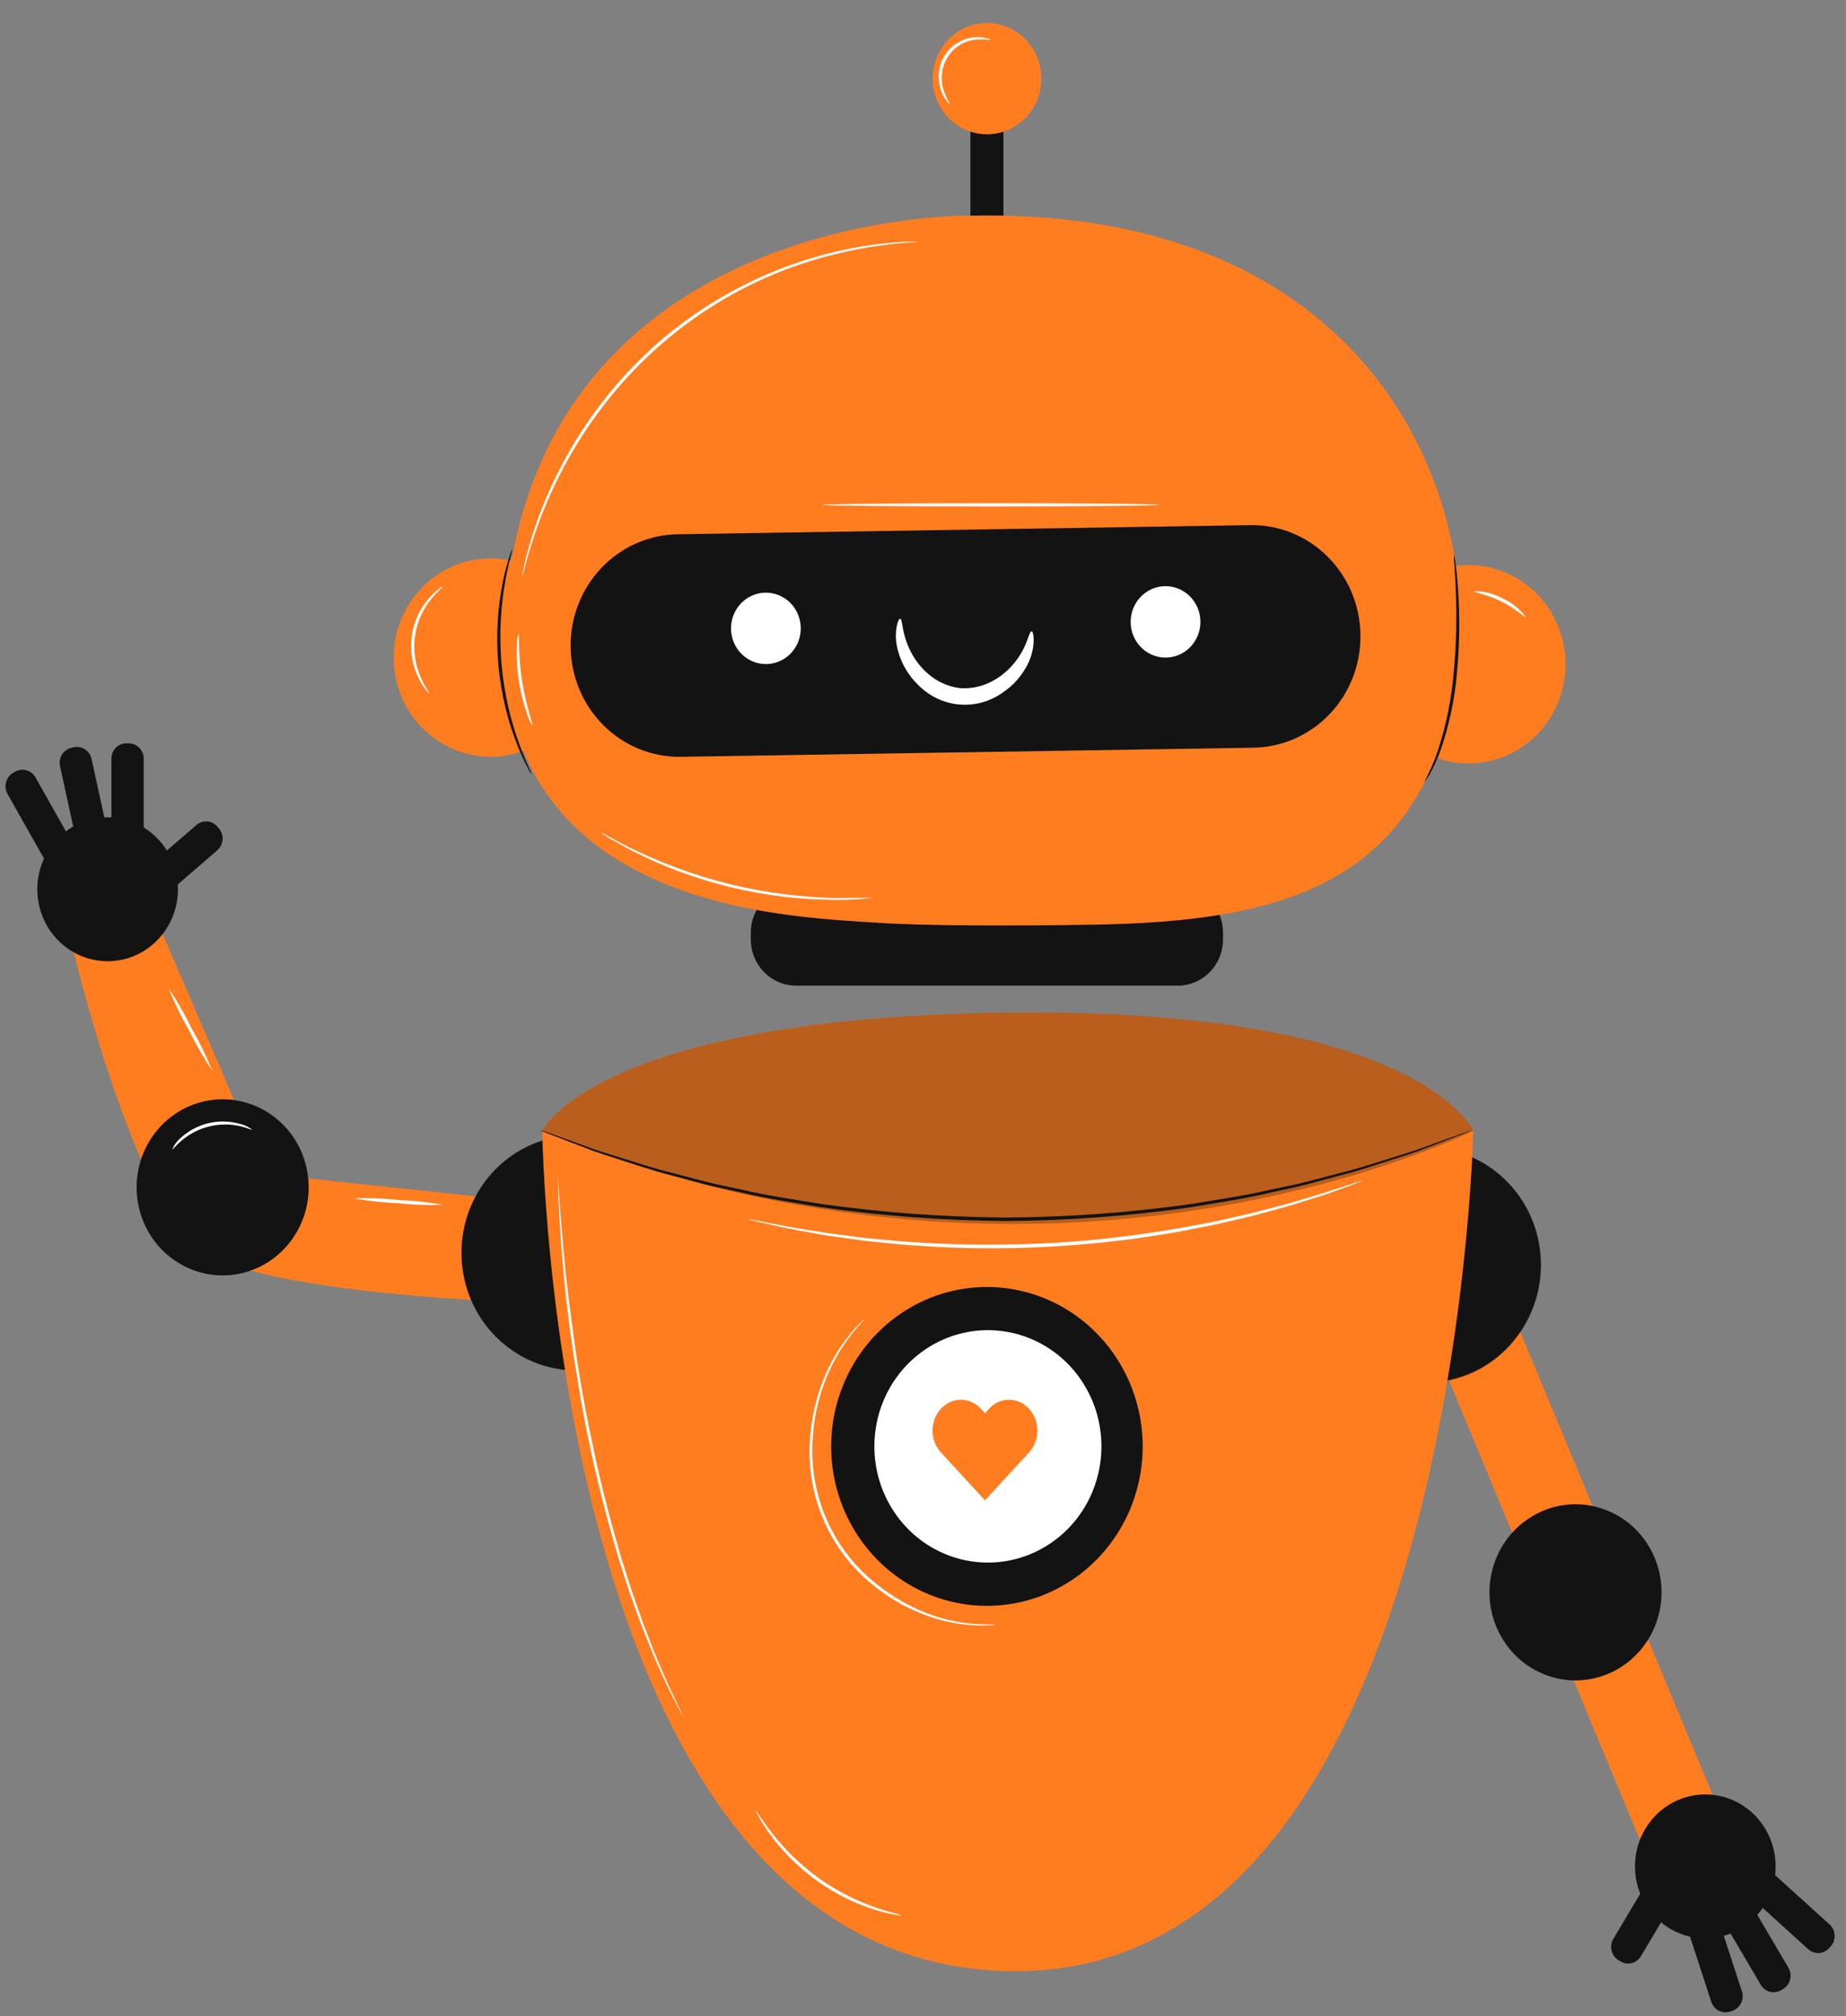 <svg width="141" height="154" viewBox="0 0 141 154" fill="none" xmlns="http://www.w3.org/2000/svg">
<rect x="0" y="0" width="141" height="154" fill="#808080" stroke="none"/>
<path d="M40.066 91.761L20.312 89.668L11.946 70.232L5.445 71.965C5.445 71.965 10.248 92.505 15.623 95.687C20.997 98.87 39.358 99.441 39.358 99.441L40.066 91.761Z" fill="#FF7D1F"/>
<path d="M50.563 101.647C53.777 97.945 53.451 92.278 49.835 88.988C46.218 85.698 40.681 86.032 37.467 89.734C34.252 93.435 34.578 99.102 38.195 102.392C41.811 105.682 47.349 105.348 50.563 101.647Z" fill="#131313"/>
<path d="M44.025 104.664C41.995 104.664 40.028 103.944 38.458 102.626C36.889 101.307 35.815 99.473 35.419 97.435C35.023 95.397 35.329 93.282 36.286 91.45C37.243 89.617 38.791 88.181 40.667 87.386C42.542 86.591 44.63 86.486 46.572 87.089C48.515 87.692 50.193 88.966 51.321 90.694C52.449 92.421 52.957 94.496 52.758 96.564C52.559 98.631 51.665 100.564 50.23 102.034C49.417 102.87 48.45 103.533 47.385 103.985C46.32 104.436 45.178 104.667 44.025 104.664ZM44.025 86.731C42 86.729 40.038 87.445 38.471 88.758C36.905 90.071 35.831 91.899 35.434 93.931C35.037 95.963 35.341 98.073 36.293 99.902C37.246 101.73 38.788 103.164 40.658 103.959C42.528 104.755 44.609 104.861 46.547 104.262C48.485 103.663 50.16 102.394 51.287 100.672C52.414 98.951 52.922 96.882 52.726 94.82C52.53 92.757 51.641 90.828 50.211 89.361C49.401 88.526 48.437 87.864 47.375 87.412C46.313 86.96 45.175 86.729 44.025 86.731Z" fill="#131313"/>
<path d="M18.539 97.223C22.067 96.356 24.241 92.726 23.394 89.114C22.547 85.503 19 83.278 15.471 84.145C11.943 85.012 9.769 88.642 10.616 92.254C11.463 95.865 15.01 98.09 18.539 97.223Z" fill="#131313"/>
<path d="M12.018 71.804C14.116 69.658 14.116 66.178 12.018 64.032C9.921 61.885 6.521 61.885 4.424 64.032C2.327 66.178 2.327 69.658 4.424 71.804C6.521 73.951 9.921 73.951 12.018 71.804Z" fill="#131313"/>
<path d="M16.595 64.944L12.173 68.766L10.579 66.833L15 63.012C15.233 62.81 15.534 62.712 15.838 62.738C16.142 62.764 16.423 62.913 16.619 63.151L16.728 63.283C16.826 63.401 16.901 63.538 16.947 63.685C16.994 63.833 17.011 63.988 16.999 64.142C16.986 64.296 16.944 64.447 16.875 64.585C16.806 64.722 16.71 64.844 16.595 64.944Z" fill="#131313"/>
<path d="M10.975 57.946V63.706C10.975 63.75 10.957 63.793 10.927 63.825C10.896 63.856 10.854 63.874 10.81 63.874H8.672C8.628 63.874 8.587 63.856 8.556 63.825C8.525 63.793 8.508 63.75 8.508 63.706V57.946C8.508 57.634 8.629 57.334 8.844 57.114C9.06 56.893 9.352 56.77 9.657 56.77H9.826C10.13 56.77 10.423 56.893 10.638 57.114C10.854 57.334 10.975 57.634 10.975 57.946Z" fill="#131313"/>
<path d="M6.993 57.966L8.222 63.587C8.231 63.631 8.223 63.676 8.2 63.714C8.177 63.752 8.14 63.778 8.097 63.788L6.01 64.266C5.968 64.275 5.923 64.267 5.887 64.244C5.85 64.22 5.824 64.182 5.814 64.138L4.586 58.517C4.519 58.213 4.573 57.894 4.737 57.63C4.9 57.367 5.159 57.181 5.456 57.113L5.621 57.075C5.918 57.007 6.23 57.063 6.487 57.23C6.745 57.397 6.927 57.662 6.993 57.966Z" fill="#131313"/>
<path d="M2.711 59.375L5.525 64.364C5.547 64.402 5.553 64.448 5.542 64.491C5.53 64.534 5.503 64.571 5.465 64.593L3.613 65.688C3.575 65.71 3.531 65.716 3.488 65.704C3.446 65.693 3.411 65.665 3.389 65.626L0.575 60.638C0.422 60.368 0.381 60.047 0.46 59.745C0.539 59.444 0.731 59.187 0.995 59.031L1.142 58.945C1.406 58.789 1.719 58.747 2.014 58.828C2.308 58.908 2.559 59.105 2.711 59.375Z" fill="#131313"/>
<path d="M125.919 142.111L131.832 139.537L114.771 98.479L108.858 101.053L125.919 142.111Z" fill="#FF7D1F"/>
<path d="M115.62 102.402C118.747 98.623 118.29 92.965 114.598 89.764C110.907 86.563 105.378 87.031 102.251 90.81C99.123 94.588 99.581 100.246 103.272 103.447C106.964 106.648 112.492 106.18 115.62 102.402Z" fill="#131313"/>
<path d="M108.956 105.606C107.581 105.607 106.226 105.277 104.999 104.644C103.771 104.011 102.707 103.091 101.89 101.96C101.073 100.828 100.527 99.516 100.297 98.13C100.066 96.743 100.156 95.32 100.561 93.975C101.04 92.39 101.94 90.971 103.16 89.877C104.38 88.784 105.873 88.058 107.472 87.78C109.071 87.503 110.714 87.684 112.218 88.305C113.723 88.926 115.029 89.961 115.993 91.296C116.957 92.632 117.54 94.214 117.677 95.868C117.815 97.522 117.502 99.183 116.773 100.666C116.043 102.148 114.927 103.395 113.547 104.267C112.167 105.139 110.578 105.603 108.956 105.606ZM108.956 87.663C107.337 87.665 105.75 88.126 104.372 88.996C102.993 89.866 101.878 91.11 101.149 92.59C100.421 94.07 100.108 95.728 100.245 97.379C100.382 99.03 100.964 100.61 101.926 101.943C102.888 103.276 104.193 104.309 105.695 104.929C107.196 105.548 108.837 105.728 110.433 105.45C112.029 105.172 113.519 104.447 114.736 103.354C115.953 102.261 116.85 100.844 117.327 99.26C118.009 96.991 117.782 94.538 116.698 92.439C115.614 90.341 113.761 88.768 111.545 88.067C110.697 87.798 109.815 87.662 108.928 87.663H108.956Z" fill="#131313"/>
<path d="M126.671 123.416C127.642 119.837 125.596 116.13 122.099 115.136C118.603 114.141 114.981 116.236 114.009 119.815C113.038 123.393 115.084 127.1 118.581 128.095C122.077 129.089 125.699 126.994 126.671 123.416Z" fill="#131313"/>
<path d="M130.253 148.043C133.219 148.043 135.623 145.582 135.623 142.546C135.623 139.511 133.219 137.05 130.253 137.05C127.287 137.05 124.883 139.511 124.883 142.546C124.883 145.582 127.287 148.043 130.253 148.043Z" fill="#131313"/>
<path d="M123.229 148.083L126.236 143.033L128.346 144.349L125.339 149.399C125.181 149.665 124.925 149.856 124.629 149.93C124.333 150.004 124.02 149.954 123.76 149.791L123.616 149.701C123.487 149.621 123.374 149.516 123.284 149.391C123.195 149.266 123.13 149.125 123.094 148.974C123.058 148.824 123.051 148.668 123.075 148.515C123.098 148.362 123.15 148.215 123.229 148.083Z" fill="#131313"/>
<path d="M130.713 152.899L128.931 147.435C128.917 147.393 128.92 147.346 128.94 147.307C128.959 147.267 128.993 147.236 129.035 147.222L131.063 146.529C131.104 146.515 131.149 146.518 131.188 146.538C131.227 146.558 131.257 146.593 131.271 146.635L133.053 152.099C133.099 152.246 133.116 152.401 133.104 152.555C133.091 152.709 133.049 152.859 132.98 152.996C132.911 153.133 132.816 153.256 132.701 153.355C132.586 153.455 132.453 153.531 132.309 153.578L132.149 153.633C131.863 153.726 131.553 153.702 131.285 153.565C131.017 153.428 130.811 153.188 130.713 152.899Z" fill="#131313"/>
<path d="M134.489 151.589L131.585 146.655C131.573 146.636 131.566 146.615 131.563 146.593C131.56 146.572 131.561 146.549 131.566 146.528C131.571 146.507 131.58 146.486 131.593 146.469C131.606 146.451 131.622 146.436 131.64 146.425L133.472 145.295C133.491 145.284 133.511 145.276 133.532 145.273C133.554 145.269 133.576 145.27 133.596 145.276C133.617 145.281 133.637 145.291 133.654 145.304C133.672 145.317 133.686 145.333 133.698 145.352L136.602 150.286C136.759 150.553 136.806 150.873 136.733 151.176C136.66 151.479 136.472 151.739 136.211 151.9L136.066 151.989C135.805 152.15 135.492 152.198 135.197 152.123C134.901 152.048 134.646 151.856 134.489 151.589Z" fill="#131313"/>
<path d="M138.111 148.868L133.898 145.048C133.866 145.019 133.846 144.977 133.843 144.933C133.841 144.888 133.856 144.845 133.884 144.811L135.299 143.177C135.328 143.143 135.369 143.123 135.412 143.12C135.456 143.118 135.499 143.133 135.531 143.162L139.743 146.982C139.971 147.189 140.11 147.48 140.128 147.791C140.147 148.103 140.044 148.409 139.841 148.642L139.73 148.771C139.527 149.003 139.243 149.144 138.94 149.162C138.636 149.18 138.338 149.074 138.111 148.868Z" fill="#131313"/>
<path d="M41.42 86.358C41.42 86.358 42.053 149.306 76.566 150.535C111.08 151.764 112.529 86.809 112.529 86.358C112.529 86.358 108.453 76.974 76.975 77.338C45.495 77.703 41.42 86.358 41.42 86.358Z" fill="#FF7D1F"/>
<path d="M60.795 75.278H89.967C91.871 75.278 93.414 73.698 93.414 71.75V71.236C93.414 69.288 91.871 67.708 89.967 67.708H60.795C58.892 67.708 57.348 69.288 57.348 71.236V71.75C57.348 73.698 58.892 75.278 60.795 75.278Z" fill="#131313"/>
<path d="M74.124 19.305H76.643V6.272H74.124V19.305Z" fill="#131313"/>
<path d="M113.888 58.102C117.865 57.135 120.322 53.051 119.377 48.981C118.432 44.911 114.442 42.396 110.466 43.364C106.489 44.331 104.032 48.415 104.977 52.484C105.922 56.554 109.912 59.07 113.888 58.102Z" fill="#FF7D1F"/>
<path d="M39.111 57.609C43.097 56.684 45.595 52.627 44.691 48.547C43.787 44.467 39.823 41.91 35.837 42.836C31.851 43.761 29.352 47.819 30.256 51.898C31.16 55.978 35.125 58.535 39.111 57.609Z" fill="#FF7D1F"/>
<path d="M73.919 16.476C73.919 16.476 43.828 16.107 39.072 42.8C34.317 69.493 59.755 69.974 67.076 70.478C70.392 70.708 77.492 70.732 83.758 70.617C97.631 70.372 107.433 67.626 110.768 54.455C111.165 52.91 111.414 51.33 111.513 49.736C112.39 35.278 102.856 15.766 73.919 16.476Z" fill="#FF7D1F"/>
<path d="M95.742 57.105L52.027 57.801C50.936 57.821 49.853 57.62 48.838 57.211C47.823 56.801 46.897 56.191 46.113 55.414C45.329 54.638 44.702 53.711 44.268 52.687C43.834 51.662 43.602 50.56 43.585 49.444C43.567 48.328 43.763 47.218 44.164 46.179C44.565 45.141 45.161 44.193 45.92 43.391C46.679 42.588 47.585 41.947 48.586 41.503C49.587 41.059 50.664 40.821 51.755 40.804L95.47 40.108C96.561 40.087 97.645 40.288 98.66 40.697C99.675 41.106 100.602 41.717 101.386 42.493C102.17 43.269 102.797 44.197 103.23 45.221C103.664 46.246 103.896 47.348 103.912 48.465C103.931 49.582 103.735 50.691 103.335 51.73C102.934 52.769 102.338 53.717 101.579 54.52C100.82 55.322 99.913 55.964 98.912 56.407C97.91 56.851 96.833 57.088 95.742 57.105Z" fill="#131313"/>
<path d="M61.114 48.517C61.012 49.046 60.759 49.533 60.388 49.915C60.016 50.297 59.542 50.558 59.026 50.664C58.509 50.77 57.973 50.718 57.486 50.513C56.999 50.307 56.582 49.959 56.288 49.511C55.995 49.064 55.837 48.537 55.836 47.998C55.835 47.459 55.99 46.931 56.281 46.482C56.573 46.033 56.988 45.682 57.474 45.475C57.96 45.267 58.496 45.212 59.013 45.316C59.356 45.385 59.683 45.522 59.974 45.72C60.266 45.919 60.516 46.174 60.711 46.471C60.906 46.768 61.042 47.102 61.111 47.453C61.18 47.804 61.181 48.166 61.114 48.517Z" fill="white"/>
<path d="M91.64 48.018C91.539 48.547 91.287 49.035 90.916 49.417C90.544 49.8 90.071 50.062 89.554 50.169C89.037 50.276 88.501 50.224 88.014 50.019C87.526 49.814 87.109 49.466 86.815 49.018C86.521 48.571 86.363 48.044 86.361 47.504C86.36 46.965 86.515 46.437 86.806 45.988C87.098 45.539 87.513 45.188 88 44.98C88.486 44.773 89.022 44.717 89.539 44.821C90.231 44.96 90.842 45.375 91.236 45.975C91.629 46.574 91.775 47.309 91.64 48.018Z" fill="white"/>
<path d="M87.25 111.356C87.078 113.758 86.215 116.054 84.769 117.954C83.322 119.854 81.358 121.272 79.124 122.03C76.89 122.787 74.487 122.849 72.219 122.209C69.95 121.568 67.918 120.254 66.38 118.431C64.841 116.609 63.865 114.361 63.575 111.971C63.285 109.58 63.694 107.156 64.75 105.004C65.806 102.852 67.462 101.068 69.509 99.879C71.555 98.69 73.9 98.149 76.247 98.324C79.394 98.559 82.321 100.065 84.384 102.509C86.448 104.952 87.478 108.135 87.25 111.356Z" fill="#131313"/>
<path d="M84.106 111.114C83.98 112.865 83.351 114.539 82.296 115.923C81.242 117.308 79.81 118.341 78.182 118.893C76.553 119.444 74.802 119.489 73.149 119.022C71.495 118.555 70.015 117.596 68.894 116.268C67.773 114.939 67.062 113.3 66.851 111.558C66.64 109.816 66.939 108.049 67.709 106.48C68.479 104.912 69.687 103.613 71.179 102.747C72.671 101.881 74.38 101.487 76.09 101.615C77.226 101.7 78.335 102.012 79.353 102.536C80.37 103.059 81.277 103.782 82.022 104.665C82.766 105.547 83.333 106.571 83.691 107.677C84.048 108.784 84.189 109.952 84.106 111.114Z" fill="white"/>
<path d="M78.322 9.012C79.943 7.353 79.943 4.663 78.322 3.004C76.701 1.345 74.073 1.345 72.453 3.004C70.832 4.663 70.832 7.353 72.453 9.012C74.073 10.671 76.701 10.671 78.322 9.012Z" fill="#FF7D1F"/>
<path d="M68.754 47.26C68.951 47.283 68.853 48.219 69.434 49.501C69.763 50.237 70.243 50.891 70.841 51.421C71.542 52.052 72.414 52.449 73.341 52.559C74.273 52.62 75.201 52.393 76.005 51.906C76.685 51.501 77.273 50.953 77.731 50.298C78.528 49.16 78.598 48.205 78.795 48.219C78.875 48.219 78.955 48.459 78.955 48.911C78.937 49.553 78.776 50.184 78.486 50.754C78.049 51.616 77.403 52.348 76.61 52.88C75.629 53.587 74.435 53.914 73.241 53.803C72.046 53.691 70.93 53.148 70.091 52.271C69.406 51.6 68.902 50.761 68.627 49.832C68.432 49.213 68.38 48.556 68.477 47.912C68.557 47.466 68.679 47.245 68.754 47.26Z" fill="white"/>
<path d="M108.817 59.698C108.77 59.698 109.31 58.834 109.83 57.322C110.478 55.341 110.887 53.288 111.05 51.206C111.238 49.132 111.285 47.047 111.19 44.966C111.158 44.164 111.12 43.526 111.083 43.046C111.051 42.814 111.043 42.579 111.059 42.345C111.119 42.571 111.158 42.803 111.176 43.036C111.242 43.483 111.308 44.131 111.364 44.956C111.511 47.054 111.488 49.161 111.294 51.254C111.129 53.355 110.692 55.425 109.994 57.408C109.774 58.006 109.507 58.586 109.197 59.141C109.086 59.337 108.959 59.523 108.817 59.698Z" fill="#131313"/>
<path d="M39.127 41.908C39.101 42.141 39.052 42.371 38.982 42.594C38.921 42.81 38.855 43.074 38.794 43.391C38.733 43.708 38.64 44.053 38.583 44.452C38.419 45.377 38.309 46.312 38.255 47.25C38.192 48.399 38.208 49.55 38.302 50.697C38.407 51.841 38.588 52.977 38.846 54.095C39.061 55.01 39.331 55.911 39.653 56.793C39.779 57.172 39.925 57.503 40.042 57.801C40.159 58.099 40.272 58.348 40.365 58.55C40.472 58.757 40.56 58.974 40.628 59.198C40.495 59.007 40.379 58.805 40.281 58.593C40.148 58.353 40.028 58.106 39.92 57.854C39.789 57.566 39.629 57.234 39.493 56.855C39.145 55.976 38.857 55.073 38.63 54.153C38.356 53.023 38.164 51.875 38.058 50.716C37.962 49.558 37.953 48.395 38.03 47.236C38.095 46.289 38.224 45.347 38.414 44.418C38.485 44.02 38.583 43.669 38.663 43.357C38.743 43.045 38.818 42.781 38.888 42.565C38.95 42.34 39.03 42.12 39.127 41.908Z" fill="#131313"/>
<path d="M41.258 86.304L41.436 86.356L41.961 86.539L43.959 87.259L45.404 87.787C45.934 87.969 46.52 88.142 47.144 88.339C48.396 88.718 49.808 89.213 51.412 89.597L53.911 90.254C54.784 90.48 55.703 90.648 56.65 90.859C58.526 91.301 60.585 91.603 62.747 91.958C67.423 92.615 72.135 92.96 76.855 92.99C81.574 92.962 86.287 92.617 90.962 91.958C93.11 91.603 95.155 91.305 97.059 90.859C97.997 90.653 98.935 90.485 99.798 90.259L102.302 89.601C103.902 89.217 105.313 88.723 106.565 88.344C107.189 88.147 107.775 87.974 108.305 87.792L109.75 87.264L111.748 86.544L112.273 86.361C112.332 86.337 112.393 86.32 112.456 86.308L112.282 86.385L111.767 86.592L109.783 87.355L108.305 87.921C107.78 88.109 107.194 88.286 106.57 88.493C105.318 88.886 103.911 89.39 102.307 89.789L99.802 90.461C98.935 90.691 98.011 90.864 97.064 91.08C95.188 91.531 93.124 91.838 90.967 92.203C86.281 92.876 81.557 93.227 76.826 93.254C72.097 93.224 67.375 92.871 62.691 92.198C60.538 91.838 58.47 91.526 56.594 91.075C55.656 90.859 54.718 90.686 53.855 90.456L51.351 89.784C49.747 89.385 48.34 88.881 47.087 88.488C46.464 88.281 45.882 88.104 45.352 87.916L43.912 87.365L41.928 86.601L41.413 86.395C41.358 86.37 41.306 86.339 41.258 86.304Z" fill="#131313"/>
<g opacity="0.3">
<path d="M41.42 86.357C41.42 86.357 45.495 77.717 76.975 77.338C108.453 76.959 112.529 86.357 112.529 86.357C112.529 86.357 80.759 102.385 41.42 86.357Z" fill="#131313"/>
</g>
<path d="M70.103 18.474C70.067 18.477 70.031 18.477 69.995 18.474L69.68 18.507C69.399 18.536 68.986 18.546 68.456 18.608C66.961 18.757 65.477 19.009 64.015 19.362C56.452 21.134 49.782 25.671 45.255 32.12C43.068 35.22 41.413 38.677 40.359 42.345C40.195 42.863 40.106 43.276 40.026 43.55L39.937 43.866C39.928 43.903 39.916 43.938 39.899 43.972C39.893 43.935 39.893 43.898 39.899 43.861C39.899 43.775 39.937 43.669 39.965 43.54C40.031 43.261 40.101 42.844 40.251 42.316C40.642 40.825 41.144 39.366 41.752 37.953C43.756 33.256 46.808 29.105 50.663 25.832C54.533 22.585 59.093 20.309 63.977 19.189C65.448 18.847 66.942 18.621 68.447 18.512C68.982 18.464 69.385 18.469 69.676 18.455H69.995C70.07 18.464 70.103 18.469 70.103 18.474Z" fill="white"/>
<path d="M40.671 55.424C40.483 55.127 40.338 54.804 40.239 54.464C39.683 52.86 39.424 51.164 39.475 49.462C39.462 49.109 39.503 48.756 39.597 48.416C39.672 48.416 39.569 50.019 39.869 51.959C40.169 53.898 40.741 55.395 40.671 55.424Z" fill="white"/>
<path d="M32.779 52.944C32.779 52.944 32.671 52.867 32.526 52.684C32.319 52.426 32.141 52.144 31.996 51.844C31.495 50.852 31.303 49.727 31.447 48.619C31.59 47.512 32.062 46.477 32.798 45.652C33.013 45.4 33.257 45.174 33.525 44.98C33.617 44.901 33.721 44.839 33.834 44.798C33.862 44.836 33.44 45.129 32.929 45.758C32.258 46.58 31.829 47.581 31.691 48.643C31.553 49.705 31.713 50.785 32.151 51.758C32.479 52.521 32.812 52.915 32.779 52.944Z" fill="white"/>
<path d="M75.654 3.048C75.288 3.007 74.919 2.998 74.552 3.024C74.114 3.063 73.692 3.204 73.316 3.437C72.94 3.669 72.621 3.987 72.384 4.365C72.147 4.743 71.997 5.172 71.947 5.618C71.897 6.065 71.947 6.517 72.094 6.941C72.221 7.292 72.378 7.631 72.563 7.953C72.563 7.953 72.469 7.896 72.338 7.742C72.158 7.52 72.015 7.269 71.916 6.998C71.737 6.55 71.666 6.064 71.71 5.582C71.753 5.1 71.909 4.636 72.165 4.228C72.421 3.821 72.769 3.483 73.179 3.242C73.59 3.001 74.051 2.866 74.524 2.846C74.804 2.826 75.087 2.854 75.359 2.928C75.57 2.961 75.654 3.033 75.654 3.048Z" fill="white"/>
<path d="M116.528 47.121C116.476 47.179 115.749 46.464 114.652 45.926C113.554 45.388 112.555 45.23 112.565 45.153C113.329 45.134 114.085 45.323 114.755 45.7C115.46 46.002 116.072 46.493 116.528 47.121Z" fill="white"/>
<path d="M52.205 131.158C52.184 131.129 52.165 131.098 52.149 131.066L51.994 130.783C51.854 130.51 51.666 130.145 51.422 129.679C51.3 129.439 51.169 129.17 51.019 128.882L50.578 127.922C50.259 127.226 49.903 126.434 49.551 125.522C49.373 125.076 49.185 124.605 48.988 124.121C48.791 123.636 48.622 123.108 48.43 122.575C48.027 121.514 47.684 120.348 47.285 119.138C46.549 116.69 45.827 113.978 45.194 111.098C44.561 108.218 44.101 105.439 43.726 102.909C43.351 100.379 43.107 98.109 42.957 96.16C42.868 95.2 42.811 94.326 42.764 93.558C42.718 92.79 42.675 92.118 42.661 91.59C42.647 91.062 42.633 90.654 42.619 90.347V90.025C42.614 89.989 42.614 89.952 42.619 89.915C42.624 89.952 42.624 89.989 42.619 90.025L42.647 90.347C42.647 90.65 42.699 91.067 42.732 91.585C42.764 92.104 42.811 92.785 42.877 93.549C42.943 94.312 43.004 95.186 43.107 96.146C43.276 98.066 43.576 100.35 43.928 102.866C44.279 105.381 44.791 108.146 45.41 111.026C46.029 113.906 46.756 116.613 47.473 119.056C47.872 120.266 48.205 121.428 48.599 122.489C48.786 123.026 48.965 123.54 49.143 124.034L49.687 125.445C50.025 126.343 50.371 127.14 50.681 127.845L51.103 128.805C51.239 129.098 51.37 129.367 51.488 129.612L52.013 130.735L52.144 131.028C52.173 131.067 52.194 131.111 52.205 131.158Z" fill="white"/>
<path d="M33.854 92.02C32.709 92.065 31.564 92.023 30.425 91.895C29.282 91.855 28.142 91.731 27.016 91.526C28.16 91.482 29.306 91.523 30.444 91.651C31.588 91.691 32.727 91.815 33.854 92.02Z" fill="white"/>
<path d="M16.213 81.774C15.547 80.782 14.95 79.744 14.426 78.668C13.831 77.631 13.308 76.553 12.859 75.442C13.523 76.436 14.118 77.475 14.642 78.553C15.239 79.587 15.764 80.663 16.213 81.774Z" fill="white"/>
<path d="M68.853 146.29C68.668 146.287 68.485 146.264 68.304 146.223C67.808 146.133 67.318 146.011 66.836 145.858C66.121 145.636 65.422 145.361 64.745 145.038C63.919 144.63 63.126 144.158 62.372 143.626C61.626 143.081 60.923 142.476 60.27 141.817C59.742 141.275 59.253 140.694 58.807 140.079C58.502 139.669 58.224 139.237 57.977 138.788C57.876 138.63 57.792 138.461 57.728 138.284C57.766 138.26 58.16 138.956 58.943 139.973C59.404 140.565 59.9 141.126 60.43 141.653C61.728 142.944 63.218 144.017 64.843 144.831C65.507 145.159 66.19 145.446 66.888 145.69C68.089 146.103 68.862 146.242 68.853 146.29Z" fill="white"/>
<path d="M76.051 124.086C75.943 124.105 75.833 124.116 75.723 124.119C75.411 124.146 75.098 124.156 74.785 124.148C73.619 124.122 72.462 123.93 71.347 123.577C70.577 123.332 69.828 123.023 69.106 122.655C68.278 122.22 67.492 121.704 66.76 121.115C65.065 119.782 63.729 118.029 62.877 116.023C62.026 114.016 61.687 111.82 61.892 109.642C61.969 108.697 62.134 107.762 62.385 106.849C62.61 106.057 62.9 105.286 63.252 104.545C63.761 103.469 64.415 102.472 65.194 101.583C65.403 101.34 65.626 101.109 65.86 100.892C65.938 100.812 66.021 100.738 66.109 100.671C66.109 100.671 65.799 101.012 65.264 101.631C64.514 102.534 63.883 103.535 63.389 104.607C62.651 106.187 62.212 107.895 62.094 109.642C61.904 111.781 62.242 113.935 63.078 115.906C63.914 117.876 65.221 119.599 66.878 120.918C67.588 121.503 68.351 122.017 69.157 122.454C69.863 122.835 70.599 123.156 71.357 123.414C72.455 123.778 73.595 123.993 74.748 124.052C75.596 124.086 76.051 124.057 76.051 124.086Z" fill="white"/>
<path d="M19.262 86.285C19.262 86.324 18.901 86.146 18.324 86.007C17.552 85.834 16.752 85.842 15.983 86.031C15.215 86.22 14.498 86.584 13.887 87.097C13.418 87.495 13.193 87.812 13.16 87.788C13.289 87.47 13.488 87.187 13.742 86.962C14.35 86.391 15.092 85.987 15.895 85.791C16.698 85.594 17.538 85.611 18.333 85.839C18.672 85.913 18.99 86.065 19.262 86.285Z" fill="white"/>
<path d="M88.527 38.558C88.527 38.625 82.768 38.683 75.667 38.683C68.567 38.683 62.803 38.625 62.803 38.558C62.803 38.491 68.562 38.433 75.667 38.433C82.773 38.433 88.527 38.481 88.527 38.558Z" fill="white"/>
<path d="M66.577 68.572C66.507 68.592 66.434 68.603 66.361 68.606L65.733 68.663C65.461 68.687 65.128 68.706 64.738 68.716C64.349 68.725 63.908 68.745 63.42 68.716C62.44 68.716 61.277 68.644 59.987 68.505C58.592 68.338 57.206 68.093 55.837 67.77C54.471 67.435 53.124 67.022 51.803 66.532C50.727 66.129 49.672 65.669 48.642 65.154C48.173 64.943 47.812 64.722 47.47 64.535C47.128 64.348 46.837 64.18 46.602 64.055L46.063 63.719C45.999 63.683 45.939 63.639 45.885 63.589C45.885 63.589 45.96 63.589 46.086 63.676L46.649 63.969C46.888 64.103 47.184 64.261 47.531 64.449C47.878 64.636 48.272 64.828 48.718 65.029C49.599 65.452 50.673 65.903 51.883 66.349C54.513 67.314 57.241 67.971 60.016 68.308C61.291 68.462 62.45 68.548 63.42 68.572C63.889 68.601 64.359 68.572 64.738 68.572C65.118 68.572 65.456 68.572 65.728 68.572H66.356C66.429 68.559 66.504 68.559 66.577 68.572Z" fill="white"/>
<path d="M104.021 90.201C103.986 90.225 103.948 90.242 103.908 90.254L103.57 90.384L102.267 90.864C101.699 91.075 101.005 91.32 100.184 91.564C99.363 91.809 98.439 92.126 97.394 92.395L95.762 92.836C95.194 92.985 94.594 93.11 93.979 93.259C92.751 93.561 91.419 93.801 90.021 94.075C83.933 95.16 77.747 95.548 71.576 95.232C70.168 95.141 68.804 95.069 67.547 94.92C66.918 94.853 66.309 94.805 65.727 94.723L64.053 94.488C62.983 94.358 62.027 94.161 61.187 94.008C60.348 93.854 59.621 93.71 59.035 93.571L57.684 93.264L57.332 93.177C57.291 93.17 57.252 93.157 57.215 93.139C57.257 93.135 57.299 93.135 57.342 93.139L57.693 93.201L59.053 93.465C59.644 93.585 60.367 93.724 61.211 93.854C62.055 93.984 63.007 94.171 64.076 94.291L65.746 94.507C66.327 94.584 66.937 94.627 67.566 94.689C68.818 94.829 70.168 94.891 71.585 94.977C74.422 95.097 77.541 95.102 80.815 94.905C84.088 94.709 87.179 94.291 89.979 93.82C91.386 93.556 92.708 93.34 93.937 93.033C94.552 92.889 95.152 92.769 95.719 92.625L97.352 92.198C98.397 91.944 99.321 91.646 100.142 91.406C100.963 91.166 101.666 90.926 102.234 90.748L103.552 90.316L103.899 90.211L104.021 90.201Z" fill="white"/>
<g clip-path="url(#clip0_1403_11025)">
<path d="M75.539 107.597L75.233 107.93L74.926 107.597C74.081 106.678 72.71 106.678 71.865 107.597C71.019 108.517 71.019 110.007 71.865 110.927L72.171 111.26L75.233 114.588L78.294 111.259L78.6 110.926C79.446 110.007 79.446 108.517 78.6 107.597C77.755 106.678 76.384 106.678 75.539 107.597Z" fill="#FF7D1F"/>
</g>
<defs>
<clipPath id="clip0_1403_11025">
<rect width="8.004" height="8.193" fill="white" transform="translate(71.231 106.396)"/>
</clipPath>
</defs>
</svg>
